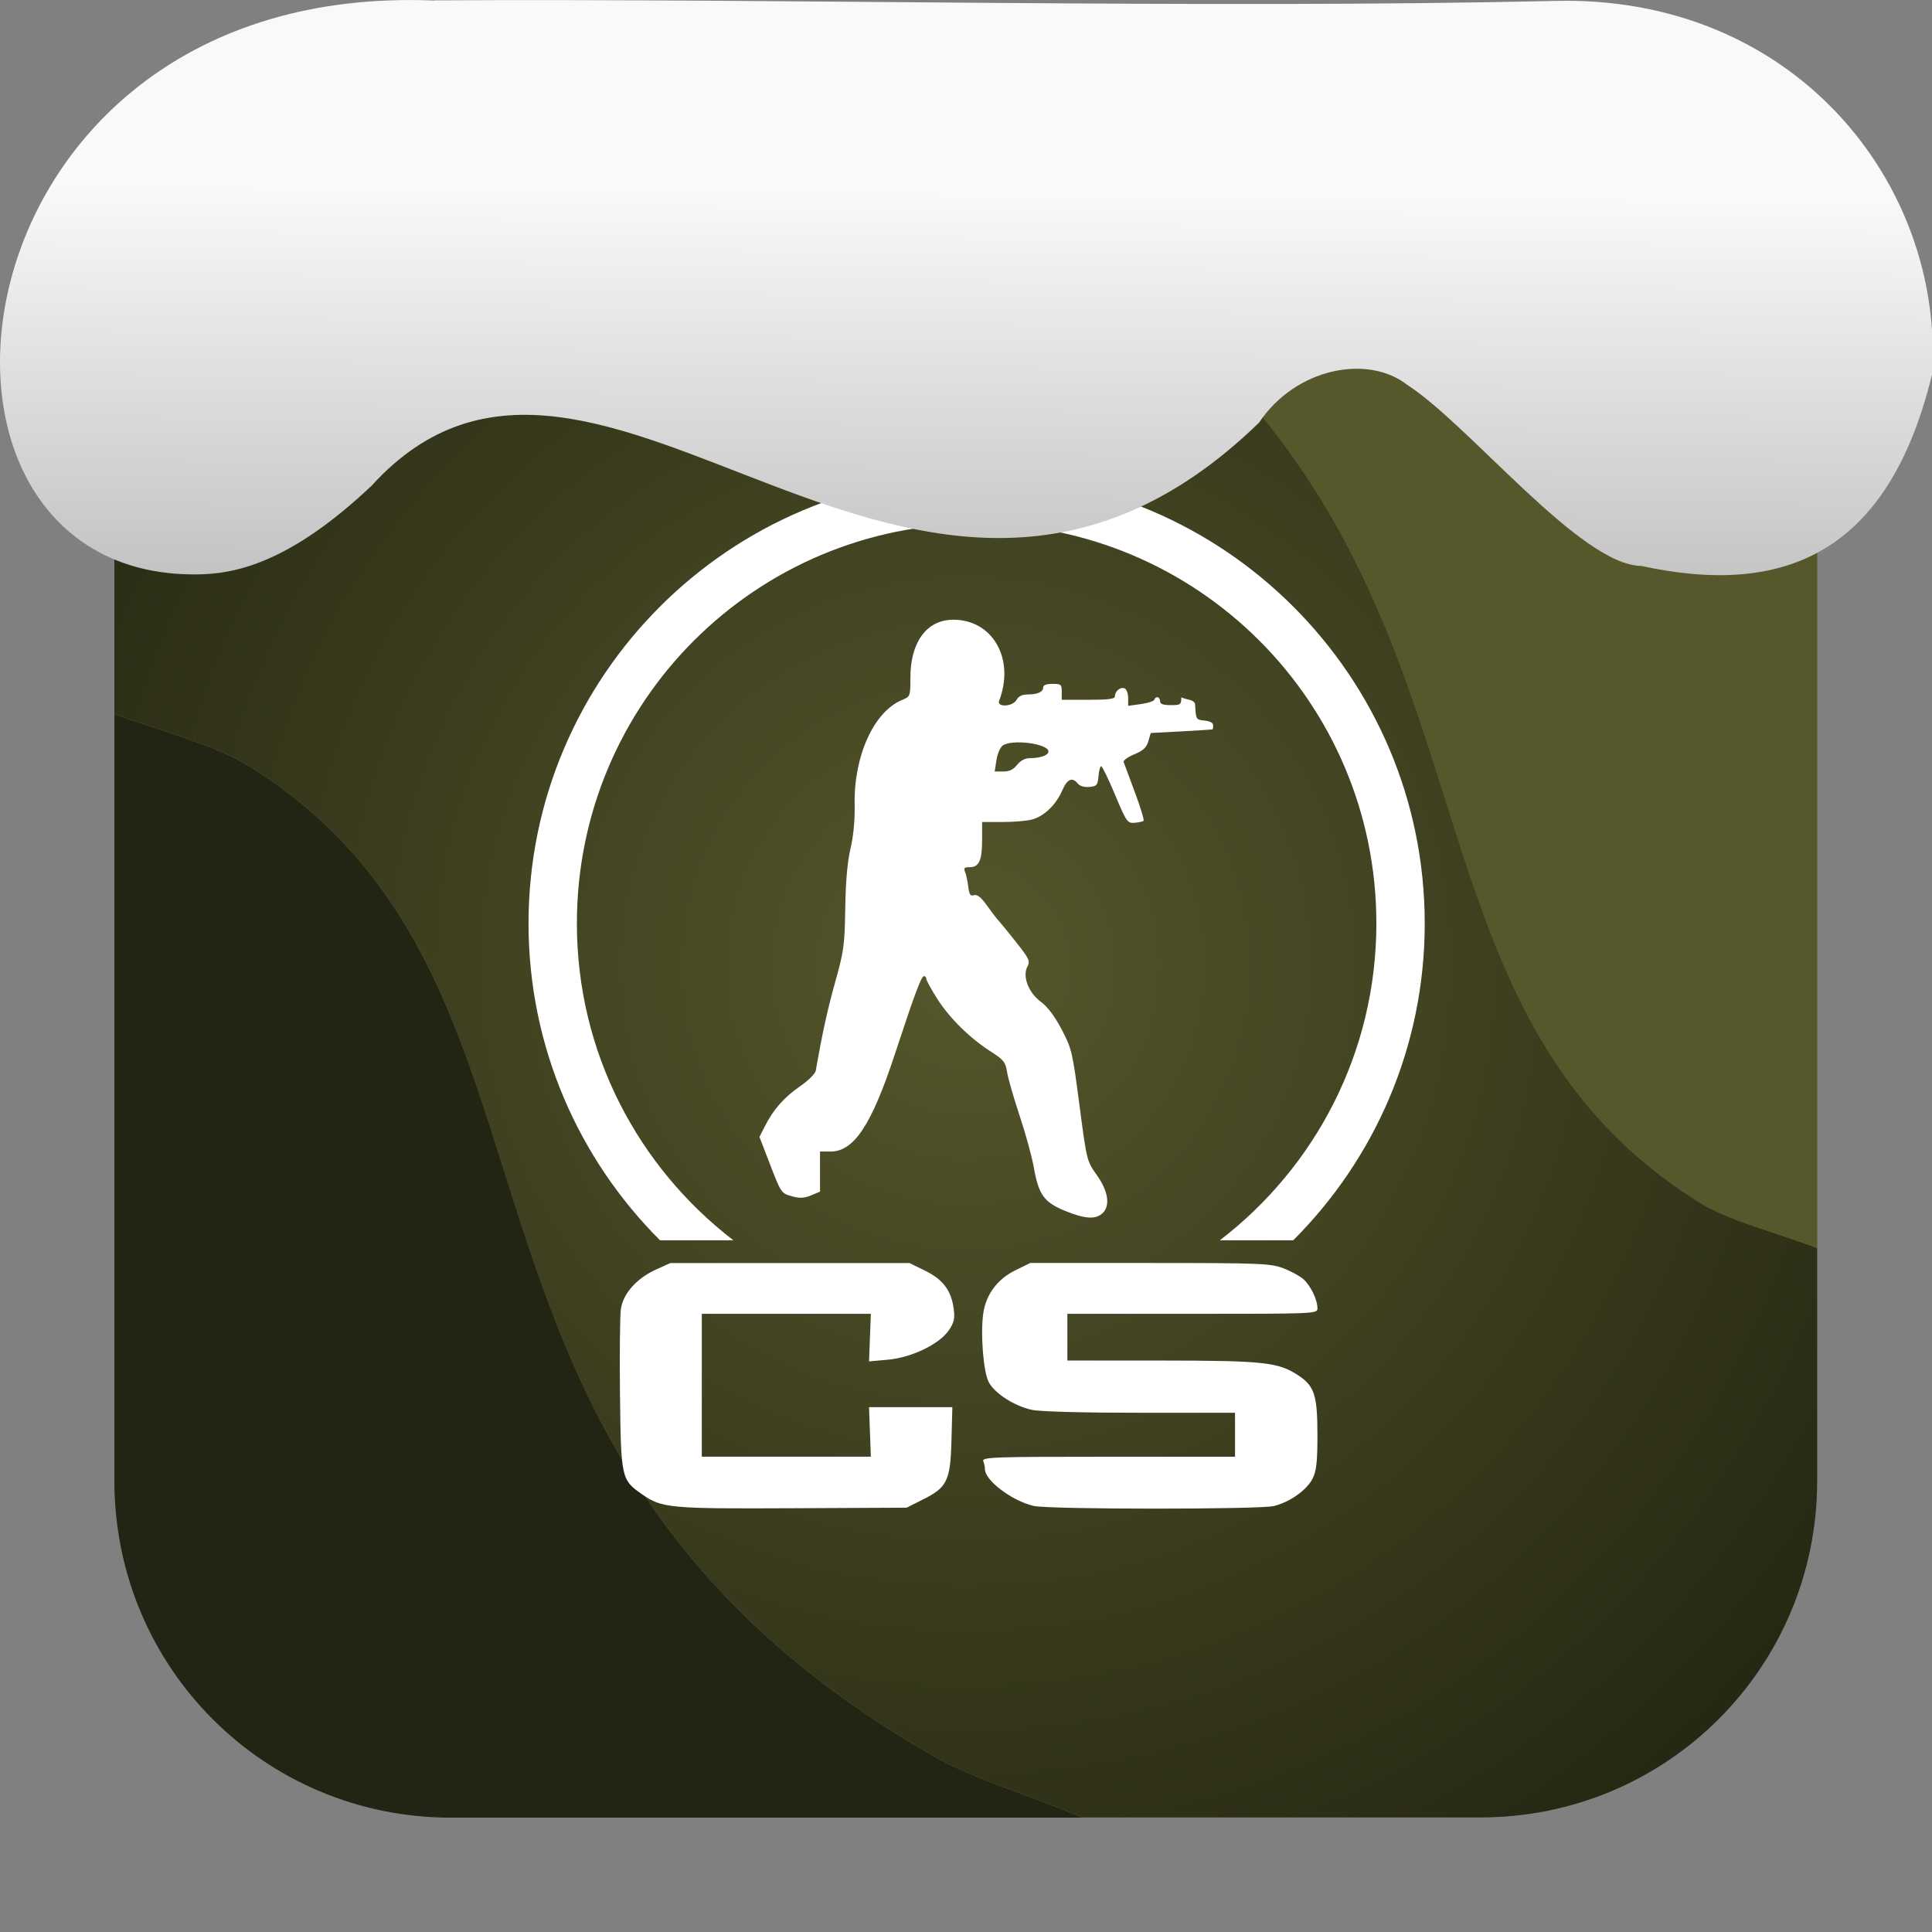 <svg xmlns="http://www.w3.org/2000/svg" viewBox="0 0 32 32"><rect x="0" y="0" width="32" height="32" fill="#808080" stroke="none"/><defs><linearGradient gradientTransform="matrix(2.592 0 0 2.585-157.93-277.73)" id="1" x1="67.894" y1="108.69" x2="67.854" y2="113.11" gradientUnits="userSpaceOnUse"><stop stop-color="#f9f9f9"/><stop offset="1" stop-color="#999"/></linearGradient><radialGradient id="0" gradientUnits="userSpaceOnUse" cx="-61.844" cy="14.184" r="21.934"><stop stop-color="#56572b"/><stop offset="1" stop-color="#1a1c0e"/></radialGradient></defs><g transform="translate(77.84 1.816)"><g fill-rule="evenodd"><rect y=".082" x="-75.946" height="28.2" width="28.2" fill="#56572b" rx="5.575"/><path d="m-59.912 28.29c-.792-.342-1.8-.638-2.451-1.01-1.488-.849-2.633-1.769-3.533-2.729-.901-.96-1.556-1.959-2.07-2.969-.514-1.01-.885-2.031-1.213-3.03-.328-1-.614-1.981-.957-2.912-.343-.931-.744-1.812-1.303-2.613-.559-.802-1.276-1.525-2.252-2.137-.578-.363-1.473-.595-2.254-.875v12.699c0 3.089 2.486 5.576 5.574 5.576z" fill="#222514"/><path d="m-64.969.083h-5.402c-3.089 0-5.574 2.486-5.574 5.574v4.354c.781.28 1.676.512 2.254.875.976.612 1.693 1.335 2.252 2.137.559.802.96 1.682 1.303 2.613.343.931.629 1.912.957 2.912.328 1 .699 2.02 1.213 3.03.514 1.01 1.17 2.01 2.07 2.969.901.96 2.045 1.879 3.533 2.729.652.372 1.659.667 2.451 1.01h6.594c3.089 0 5.576-2.488 5.576-5.576v-3.852c-.657-.254-1.462-.449-1.967-.766-.976-.612-1.693-1.333-2.252-2.135-.559-.802-.96-1.682-1.303-2.613-.343-.931-.629-1.912-.957-2.912-.328-1-.699-2.02-1.213-3.03-.514-1.01-1.172-2.01-2.072-2.969-.901-.96-2.045-1.879-3.533-2.729-1.045-.596-2.511-1.104-3.93-1.621" fill="url(#0)"/><path d="m-64.969.083c1.419.517 2.885 1.025 3.93 1.621 1.488.849 2.633 1.769 3.533 2.729.901.96 1.558 1.959 2.072 2.969.514 1.01.885 2.031 1.213 3.03.328 1 .614 1.981.957 2.912.343.931.744 1.812 1.303 2.613.559.802 1.276 1.523 2.252 2.135.505.317 1.31.512 1.967.766v-13.201c0-3.089-2.488-5.574-5.576-5.574z" fill="#56572b"/></g><g transform="translate(-.454.681)" fill="#fff"><path d="m-62.11 22.344c.411-.202.465-.311.483-.976l.015-.558h-.69-.69l.015.41.015.41h-1.4-1.4v-1.183-1.183h1.4 1.4l-.015.394-.015.394.311-.028c.395-.036.851-.256 1.01-.486.088-.13.103-.196.081-.359-.041-.302-.177-.484-.473-.629l-.259-.127h-1.98-1.98l-.239.108c-.317.143-.543.396-.581.651-.016.108-.023.75-.015 1.426.016 1.381.022 1.407.368 1.647.328.227.451.239 2.491.229l1.889-.009zm5.83.102c.263-.067.539-.264.635-.453.063-.125.08-.276.08-.717 0-.662-.049-.815-.315-.991-.333-.22-.569-.246-2.268-.247h-1.559v-.387-.387h2.071c2.052 0 2.071-.001 2.071-.092 0-.142-.113-.375-.233-.482-.06-.053-.211-.135-.336-.182-.21-.079-.379-.086-2.208-.086h-1.98l-.25.123c-.292.144-.481.396-.527.705-.05.331 0 .976.089 1.144.1.189.425.398.718.461.134.029.859.048 1.794.048h1.568v.364.364h-2.099c-1.895 0-2.096.007-2.071.072.015.04.028.1.028.135 0 .186.447.524.807.608.252.059 3.753.06 3.986.001"/><path d="m-61.21 5.376c-4.094 0-7.422 3.328-7.422 7.422 0 2.048.833 3.904 2.178 5.248h1.215c-1.574-1.21-2.592-3.106-2.592-5.248 0-3.661 2.96-6.621 6.621-6.621 3.661 0 6.621 2.96 6.621 6.621 0 2.142-1.018 4.04-2.592 5.248h1.215c1.345-1.344 2.178-3.2 2.178-5.248 0-4.094-3.328-7.422-7.422-7.422" shape-rendering="auto" mix-blend-mode="normal" isolation="auto" color-interpolation-filters="linearRGB" white-space="normal" solid-opacity="1" image-rendering="auto" solid-color="#000000" color="#000" color-rendering="auto" vector-effect="none" shape-padding="0" color-interpolation="sRGB"/><path d="m-59.13 17.603c.137-.124.104-.363-.088-.635-.168-.237-.168-.241-.289-1.161-.115-.882-.128-.937-.295-1.254-.114-.217-.233-.376-.344-.457-.206-.152-.309-.422-.223-.583.049-.091.031-.129-.183-.4-.13-.165-.261-.325-.29-.356-.03-.031-.118-.145-.195-.254-.1-.139-.164-.19-.217-.173-.06.019-.079-.01-.095-.143-.011-.092-.035-.201-.053-.244-.027-.062-.012-.077.079-.077.154 0 .204-.113.204-.459v-.289h.341c.188 0 .409-.019.492-.043.198-.057.39-.242.491-.474.085-.196.167-.233.262-.119.034.042.11.063.192.055.122-.012.137-.03.149-.178.008-.091.028-.165.045-.165.017 0 .121.213.23.473.189.451.205.473.323.464.069-.005.136-.02.149-.033.013-.013-.052-.227-.145-.475-.093-.248-.176-.472-.185-.499-.009-.026.07-.083.176-.127.147-.061.202-.112.233-.216l.04-.137.506-.027c.278-.015.511-.03.517-.033.006-.003.011-.034.011-.069 0-.039-.054-.068-.143-.077-.141-.014-.143-.017-.156-.263-.001-.087-.153-.082-.229-.122 0 .122-.011.129-.176.129-.127 0-.176-.018-.176-.066 0-.073-.072-.091-.095-.023-.008.024-.109.056-.224.072l-.209.029v-.133c0-.073-.027-.144-.061-.157-.069-.027-.159.048-.159.133 0 .043-.108.057-.44.057h-.44v-.132c0-.122-.012-.132-.154-.132-.102 0-.154.021-.154.061 0 .074-.095.115-.266.115-.082 0-.144.031-.174.088-.062.115-.333.129-.289.015.268-.698-.115-1.356-.779-1.341-.426.01-.691.376-.691.958 0 .311-.002.314-.141.372-.465.193-.799.931-.782 1.732.005.254-.02.519-.069.729-.052.221-.08.547-.087.99-.009.604-.023.707-.164 1.21-.129.46-.216.857-.324 1.477-.009.05-.125.166-.26.259-.265.182-.443.385-.584.663l-.089.176.161.418c.2.52.196.515.388.568.119.033.196.028.306-.018l.148-.062v-.332-.332h.176c.385 0 .677-.44 1.057-1.593.341-1.034.445-1.312.488-1.312.022 0 .04.02.04.045 0 .025.079.17.176.323.203.322.543.658.89.88.217.139.246.175.272.345.017.104.11.427.207.718.097.29.205.682.238.871.078.44.17.565.515.706.323.132.502.145.613.044m-1.75-7.508c.016-.103.062-.212.102-.242.15-.113.76-.034.76.098 0 .062-.134.109-.316.11-.073 0-.151.043-.204.111-.06.077-.129.11-.229.11h-.142z"/></g></g>

   xmlns:dc="http://purl.org/dc/elements/1.1/"
   xmlns:cc="http://creativecommons.org/ns#"
   xmlns:rdf="http://www.w3.org/1999/02/22-rdf-syntax-ns#"
   xmlns:svg="http://www.w3.org/2000/svg"
   xmlns="http://www.w3.org/2000/svg"
   xmlns:xlink="http://www.w3.org/1999/xlink"
   xmlns:sodipodi="http://sodipodi.sourceforge.net/DTD/sodipodi-0.dtd"
   xmlns:inkscape="http://www.inkscape.org/namespaces/inkscape"
   version="1"
   width="32"
   height="32"
   id="svg12"
   sodipodi:docname="snow-top-4.svg"
   inkscape:version="0.92.1 r"&gt;
  <path d="m7.196.009c-8.161-.339-9.231 9.523-3.968 9.505.669.003 1.581-.197 2.929-1.471 3.773-4.147 9.01 4.479 14.696-1.042.61-.911 1.804-1.135 2.455-.627 1.045.677 2.87 2.991 3.88 3 2.359.513 4.095-.198 4.816-3.188.185-3.165-2.303-6.286-6.281-6.17-5.832.133-12.809-.045-18.527-.01" fill="url(#1)"/></svg>